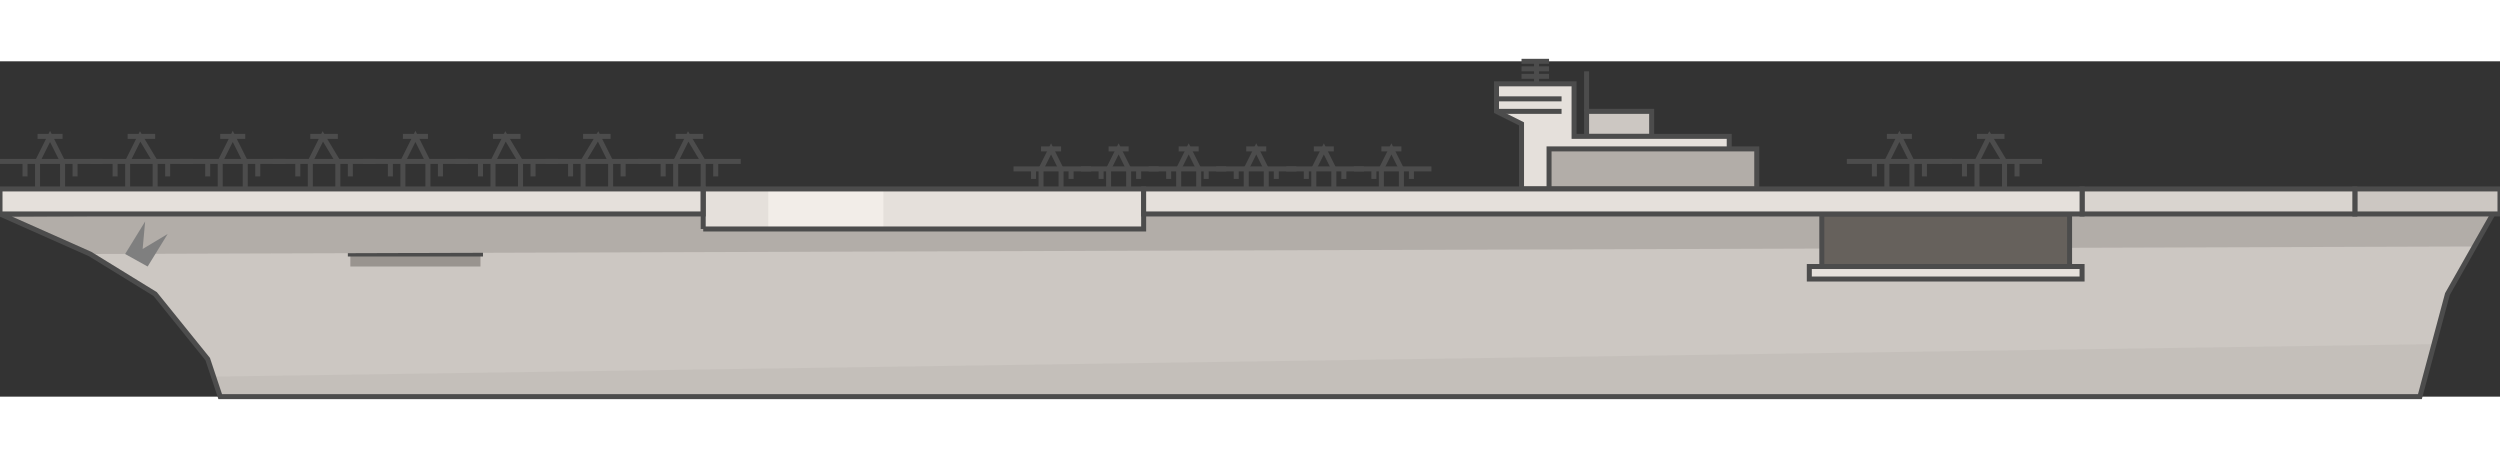 <!DOCTYPE svg PUBLIC "-//W3C//DTD SVG 20000303 Stylable//EN" "http://www.w3.org/TR/2000/03/WD-SVG-20000303/DTD/svg-20000303-stylable.dtd"><svg xmlns="http://www.w3.org/2000/svg" width="999px" height="183px" viewBox="0 0 999 134"><rect x="0" y="0" width="999" height="134" fill="#333333" stroke="none"/><path style="fill:#ccc7c2" d="M0,61 l36,16 26,16 21,26 5,15 879,0 11,-41 21,-37 -999,5z" /><path style="fill:#99948f" d="M140,82 l52,0 0,-5 -52,0 0,5z" /><path style="fill:#e5e0db;stroke:#4c4c4c;stroke-width:2" d="M140,72 l52,0 0,5 -52,0 0,-5z" /><path style="fill:#b2ada8" d="M0,61 l36,16 952,-3 11,-18 -999,5z" /><path style="fill:#c4bfba" d="M85,126 l3,8 879,0 6,-21 -888,13z" /><path style="fill:none;stroke:#4c4c4c;stroke-width:2" d="M0,61 l36,16 26,16 21,26 5,15 879,0 11,-41 21,-37 -999,5" /><path style="fill:#ccc7c2;stroke:#4c4c4c;stroke-width:2" d="M634,20 l26,0 0,10 -26,0 0,-10z" /><path style="fill:#e5e0db;stroke:#4c4c4c;stroke-width:2" d="M608,51 l0,-26 -10,-5 0,-11 31,0 0,21 62,0 0,21 -83,0z" /><path style="fill:#e5e0db" d="M281,67 l176,0 0,-16 -176,0 0,16z" /><path style="fill:#ccc7c2;stroke:#4c4c4c;stroke-width:2" d="M999,51 l-58,0 0,10 58,0 0,-10z" /><path style="fill:#d9d4cf;stroke:#4c4c4c;stroke-width:2" d="M832,51 l109,0 0,10 -109,0 0,-10z" /><path style="fill:#e5e0db;stroke:#4c4c4c;stroke-width:2" d="M0,51 l281,0 0,10 -281,0 0,-10z" /><path style="fill:#b2ada8;stroke:#4c4c4c;stroke-width:2" d="M619,51 l83,0 0,-16 -83,0 0,16z" /><path style="fill:none;stroke:#4c4c4c;stroke-width:2" d="M614,0 l0,9" /><path style="fill:none;stroke:#4c4c4c;stroke-width:2" d="M608,3 l11,0" /><path style="fill:none;stroke:#4c4c4c;stroke-width:2" d="M608,0 l11,0" /><path style="fill:none;stroke:#4c4c4c;stroke-width:2" d="M608,6 l11,0" /><path style="fill:none;stroke:#4c4c4c;stroke-width:2" d="M634,20 l0,-16" /><path style="fill:none;stroke:#4c4c4c;stroke-width:2" d="M598,15 l26,0" /><path style="fill:none;stroke:#4c4c4c;stroke-width:2" d="M598,20 l26,0" /><path style="fill:#f2ede8" d="M307,67 l46,0 0,-16 -46,0 0,16z" /><path style="fill:none;stroke:#4c4c4c;stroke-width:2" d="M281,67 l176,0 0,-16 -176,0 0,16" /><path style="fill:#66615c;stroke:#4c4c4c;stroke-width:2" d="M728,82 l99,0 0,-21 -99,0 0,21z" /><path style="fill:#e5e0db;stroke:#4c4c4c;stroke-width:2" d="M723,82 l109,0 0,5 -109,0 0,-5z" /><path style="fill:#e5e0db;stroke:#4c4c4c;stroke-width:2" d="M457,51 l375,0 0,10 -375,0 0,-10z" /><path style="fill:#7f7f7f" d="M50,77 l8,-13 -1,11 10,-6 -8,13 -9,-5z" /><path style="fill:none;stroke:#4c4c4c;stroke-width:2" d="M738,40 l42,0" /><path style="fill:none;stroke:#4c4c4c;stroke-width:2" d="M764,51 l0,-11 -5,-10 -5,10 0,11" /><path style="fill:none;stroke:#4c4c4c;stroke-width:2" d="M749,46 l0,-6" /><path style="fill:none;stroke:#4c4c4c;stroke-width:2" d="M769,46 l0,-6" /><path style="fill:none;stroke:#4c4c4c;stroke-width:2" d="M754,30 l10,0" /><path style="fill:none;stroke:#4c4c4c;stroke-width:2" d="M775,40 l41,0" /><path style="fill:none;stroke:#4c4c4c;stroke-width:2" d="M801,51 l0,-11 -6,-10 -5,10 0,11" /><path style="fill:none;stroke:#4c4c4c;stroke-width:2" d="M785,46 l0,-6" /><path style="fill:none;stroke:#4c4c4c;stroke-width:2" d="M806,46 l0,-6" /><path style="fill:none;stroke:#4c4c4c;stroke-width:2" d="M790,30 l11,0" /><path style="fill:none;stroke:#4c4c4c;stroke-width:2" d="M405,43 l31,0" /><path style="fill:none;stroke:#4c4c4c;stroke-width:2" d="M424,51 l0,-8 -4,-8 -4,8 0,8" /><path style="fill:none;stroke:#4c4c4c;stroke-width:2" d="M413,47 l0,-4" /><path style="fill:none;stroke:#4c4c4c;stroke-width:2" d="M428,47 l0,-4" /><path style="fill:none;stroke:#4c4c4c;stroke-width:2" d="M416,35 l8,0" /><path style="fill:none;stroke:#4c4c4c;stroke-width:2" d="M432,43 l31,0" /><path style="fill:none;stroke:#4c4c4c;stroke-width:2" d="M451,51 l0,-8 -4,-8 -4,8 0,8" /><path style="fill:none;stroke:#4c4c4c;stroke-width:2" d="M440,47 l0,-4" /><path style="fill:none;stroke:#4c4c4c;stroke-width:2" d="M455,47 l0,-4" /><path style="fill:none;stroke:#4c4c4c;stroke-width:2" d="M443,35 l8,0" /><path style="fill:none;stroke:#4c4c4c;stroke-width:2" d="M459,43 l31,0" /><path style="fill:none;stroke:#4c4c4c;stroke-width:2" d="M479,51 l0,-8 -4,-8 -4,8 0,8" /><path style="fill:none;stroke:#4c4c4c;stroke-width:2" d="M467,47 l0,-4" /><path style="fill:none;stroke:#4c4c4c;stroke-width:2" d="M482,47 l0,-4" /><path style="fill:none;stroke:#4c4c4c;stroke-width:2" d="M471,35 l8,0" /><path style="fill:none;stroke:#4c4c4c;stroke-width:2" d="M486,43 l32,0" /><path style="fill:none;stroke:#4c4c4c;stroke-width:2" d="M506,51 l0,-8 -4,-8 -4,8 0,8" /><path style="fill:none;stroke:#4c4c4c;stroke-width:2" d="M494,47 l0,-4" /><path style="fill:none;stroke:#4c4c4c;stroke-width:2" d="M510,47 l0,-4" /><path style="fill:none;stroke:#4c4c4c;stroke-width:2" d="M498,35 l8,0" /><path style="fill:none;stroke:#4c4c4c;stroke-width:2" d="M514,43 l31,0" /><path style="fill:none;stroke:#4c4c4c;stroke-width:2" d="M533,51 l0,-8 -4,-8 -4,8 0,8" /><path style="fill:none;stroke:#4c4c4c;stroke-width:2" d="M522,47 l0,-4" /><path style="fill:none;stroke:#4c4c4c;stroke-width:2" d="M537,47 l0,-4" /><path style="fill:none;stroke:#4c4c4c;stroke-width:2" d="M525,35 l8,0" /><path style="fill:none;stroke:#4c4c4c;stroke-width:2" d="M541,43 l31,0" /><path style="fill:none;stroke:#4c4c4c;stroke-width:2" d="M560,51 l0,-8 -4,-8 -4,8 0,8" /><path style="fill:none;stroke:#4c4c4c;stroke-width:2" d="M549,47 l0,-4" /><path style="fill:none;stroke:#4c4c4c;stroke-width:2" d="M564,47 l0,-4" /><path style="fill:none;stroke:#4c4c4c;stroke-width:2" d="M552,35 l8,0" /><path style="fill:none;stroke:#4c4c4c;stroke-width:2" d="M0,40 l41,0" /><path style="fill:none;stroke:#4c4c4c;stroke-width:2" d="M25,51 l0,-11 -5,-10 -5,10 0,11" /><path style="fill:none;stroke:#4c4c4c;stroke-width:2" d="M10,46 l0,-6" /><path style="fill:none;stroke:#4c4c4c;stroke-width:2" d="M30,46 l0,-6" /><path style="fill:none;stroke:#4c4c4c;stroke-width:2" d="M15,30 l10,0" /><path style="fill:none;stroke:#4c4c4c;stroke-width:2" d="M36,40 l41,0" /><path style="fill:none;stroke:#4c4c4c;stroke-width:2" d="M62,51 l0,-11 -6,-10 -5,10 0,11" /><path style="fill:none;stroke:#4c4c4c;stroke-width:2" d="M46,46 l0,-6" /><path style="fill:none;stroke:#4c4c4c;stroke-width:2" d="M67,46 l0,-6" /><path style="fill:none;stroke:#4c4c4c;stroke-width:2" d="M51,30 l11,0" /><path style="fill:none;stroke:#4c4c4c;stroke-width:2" d="M72,40 l42,0" /><path style="fill:none;stroke:#4c4c4c;stroke-width:2" d="M98,51 l0,-11 -5,-10 -5,10 0,11" /><path style="fill:none;stroke:#4c4c4c;stroke-width:2" d="M83,46 l0,-6" /><path style="fill:none;stroke:#4c4c4c;stroke-width:2" d="M103,46 l0,-6" /><path style="fill:none;stroke:#4c4c4c;stroke-width:2" d="M88,30 l10,0" /><path style="fill:none;stroke:#4c4c4c;stroke-width:2" d="M109,40 l41,0" /><path style="fill:none;stroke:#4c4c4c;stroke-width:2" d="M135,51 l0,-11 -6,-10 -5,10 0,11" /><path style="fill:none;stroke:#4c4c4c;stroke-width:2" d="M119,46 l0,-6" /><path style="fill:none;stroke:#4c4c4c;stroke-width:2" d="M140,46 l0,-6" /><path style="fill:none;stroke:#4c4c4c;stroke-width:2" d="M124,30 l11,0" /><path style="fill:none;stroke:#4c4c4c;stroke-width:2" d="M145,40 l42,0" /><path style="fill:none;stroke:#4c4c4c;stroke-width:2" d="M171,51 l0,-11 -5,-10 -5,10 0,11" /><path style="fill:none;stroke:#4c4c4c;stroke-width:2" d="M156,46 l0,-6" /><path style="fill:none;stroke:#4c4c4c;stroke-width:2" d="M176,46 l0,-6" /><path style="fill:none;stroke:#4c4c4c;stroke-width:2" d="M161,30 l10,0" /><path style="fill:none;stroke:#4c4c4c;stroke-width:2" d="M182,40 l41,0" /><path style="fill:none;stroke:#4c4c4c;stroke-width:2" d="M208,51 l0,-11 -6,-10 -5,10 0,11" /><path style="fill:none;stroke:#4c4c4c;stroke-width:2" d="M192,46 l0,-6" /><path style="fill:none;stroke:#4c4c4c;stroke-width:2" d="M213,46 l0,-6" /><path style="fill:none;stroke:#4c4c4c;stroke-width:2" d="M197,30 l11,0" /><path style="fill:none;stroke:#4c4c4c;stroke-width:2" d="M218,40 l42,0" /><path style="fill:none;stroke:#4c4c4c;stroke-width:2" d="M244,51 l0,-11 -5,-10 -6,10 0,11" /><path style="fill:none;stroke:#4c4c4c;stroke-width:2" d="M228,46 l0,-6" /><path style="fill:none;stroke:#4c4c4c;stroke-width:2" d="M249,46 l0,-6" /><path style="fill:none;stroke:#4c4c4c;stroke-width:2" d="M233,30 l11,0" /><path style="fill:none;stroke:#4c4c4c;stroke-width:2" d="M255,40 l41,0" /><path style="fill:none;stroke:#4c4c4c;stroke-width:2" d="M281,51 l0,-11 -6,-10 -5,10 0,11" /><path style="fill:none;stroke:#4c4c4c;stroke-width:2" d="M265,46 l0,-6" /><path style="fill:none;stroke:#4c4c4c;stroke-width:2" d="M286,46 l0,-6" /><path style="fill:none;stroke:#4c4c4c;stroke-width:2" d="M270,30 l11,0" /></svg>